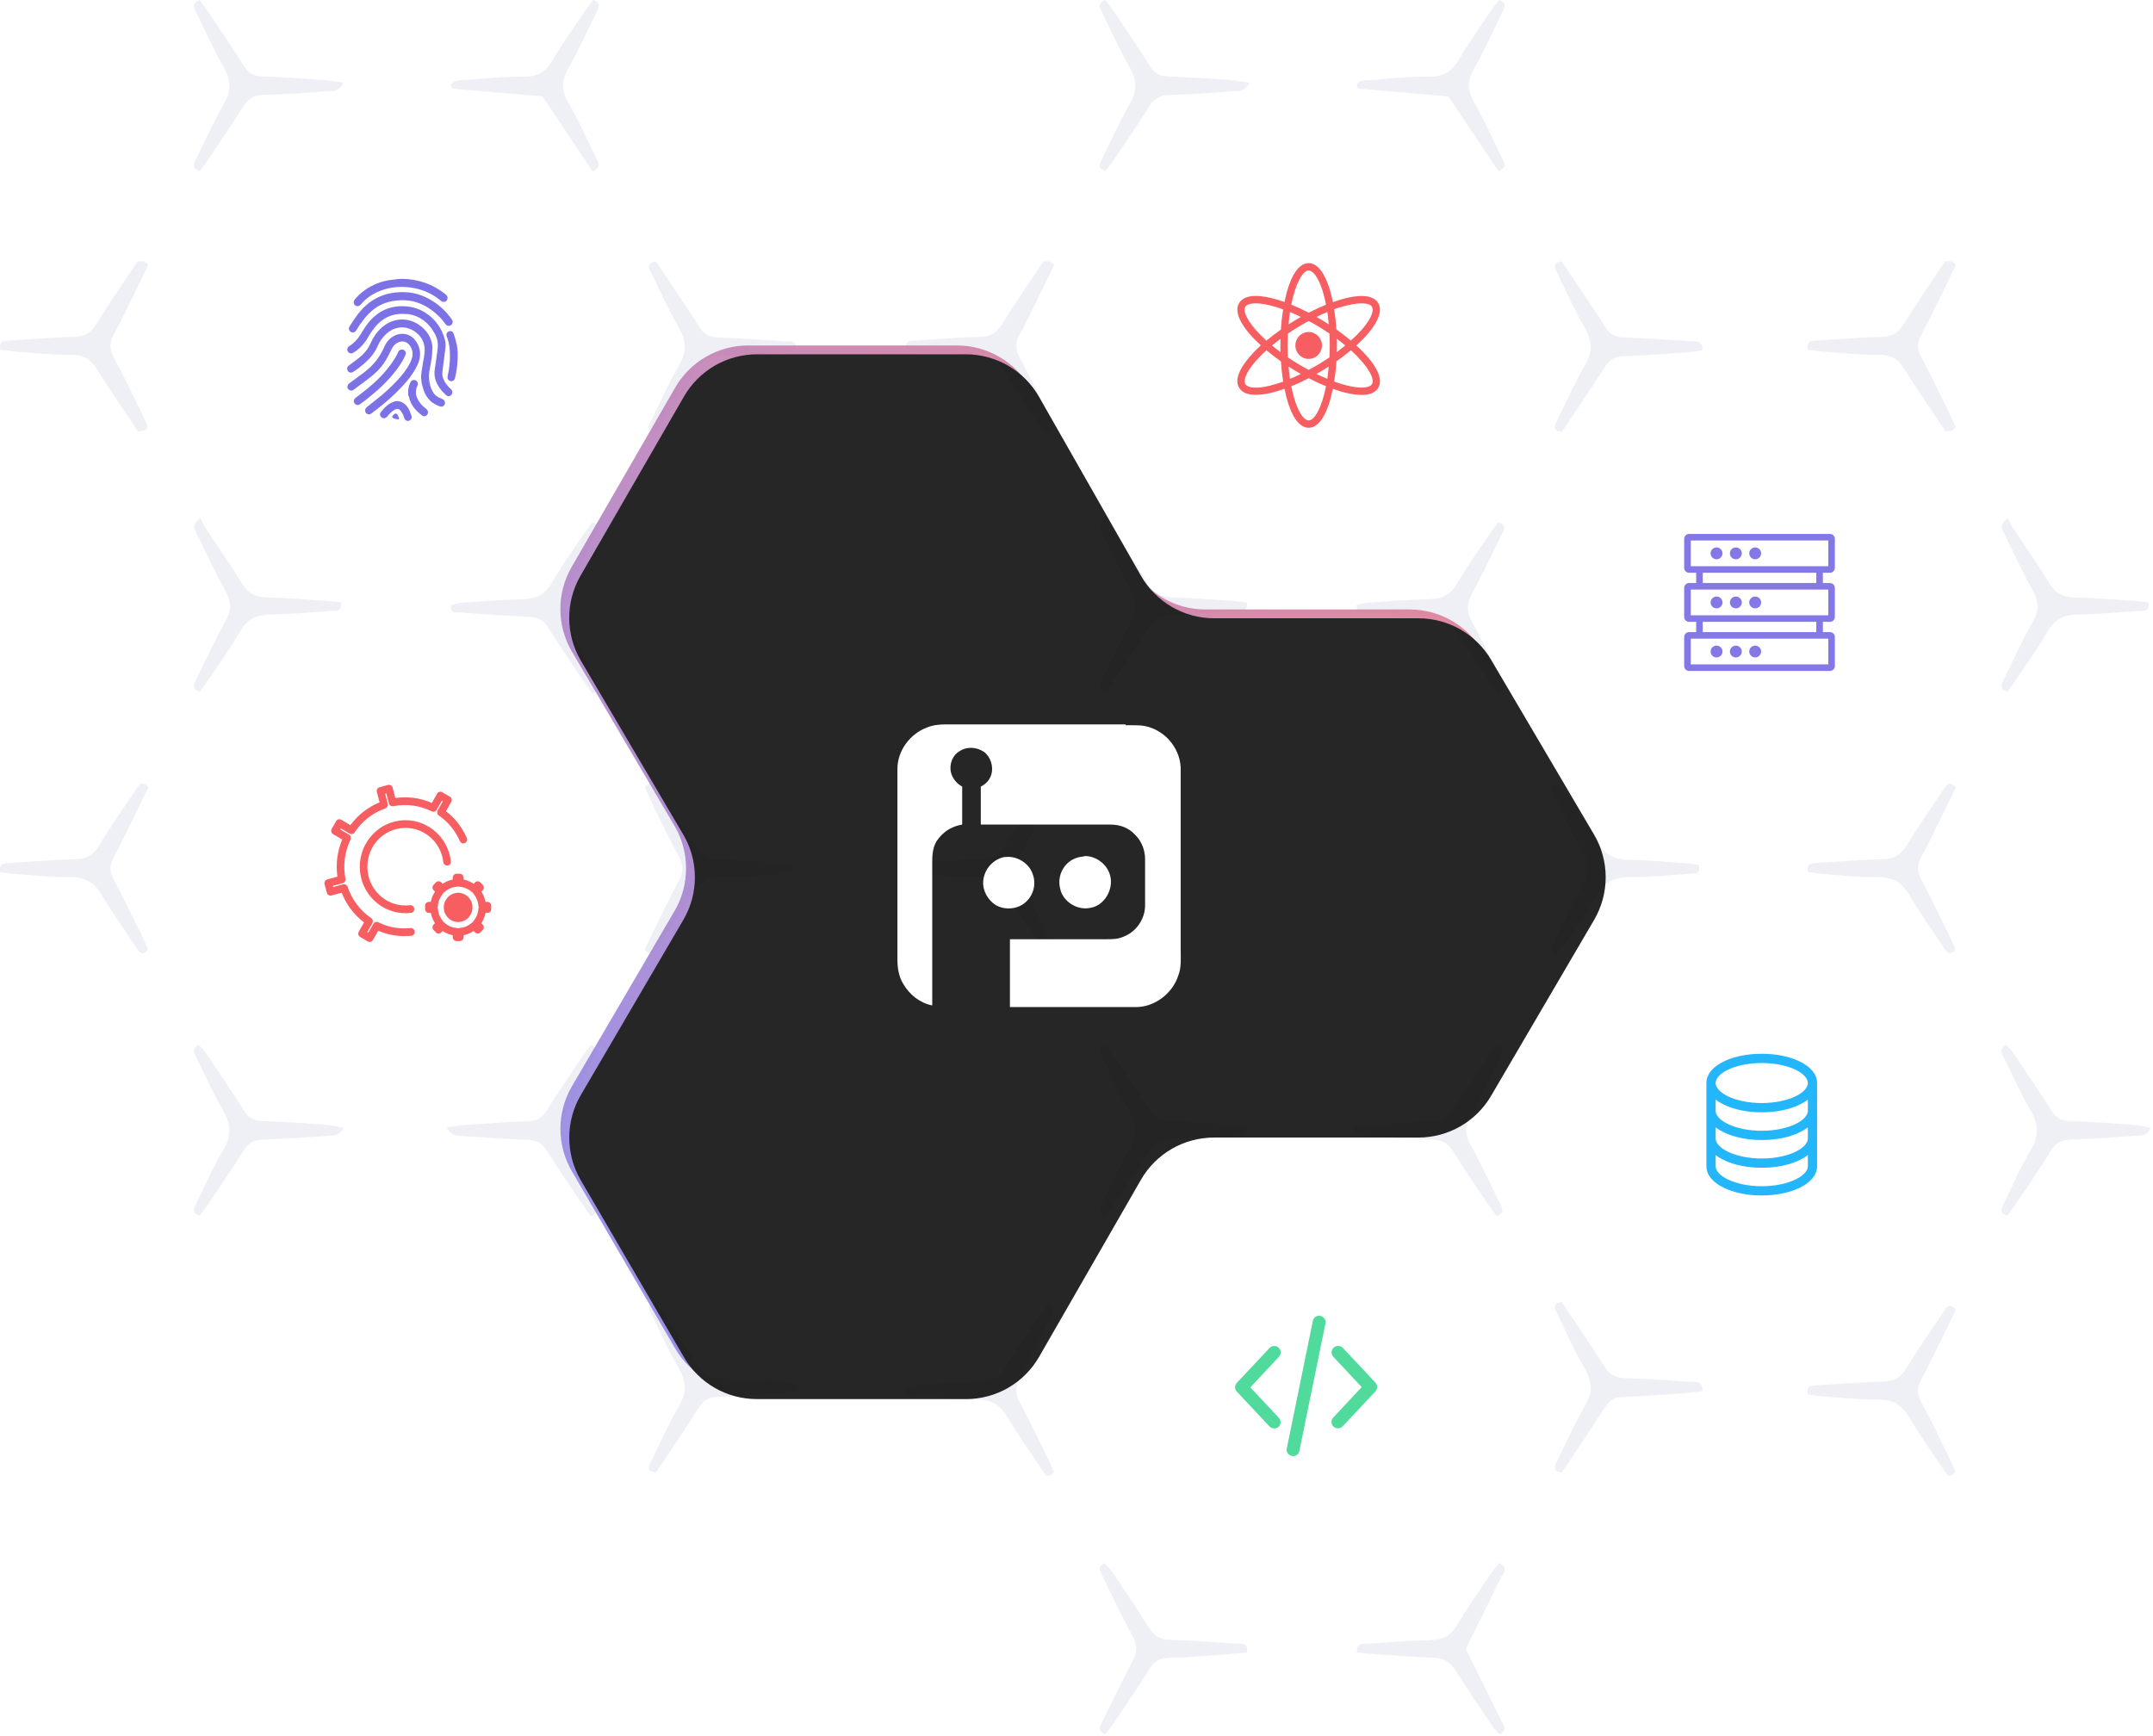<?xml version="1.0" encoding="UTF-8"?>
<svg width="511px" height="412px" viewBox="0 0 511 412" version="1.1" xmlns="http://www.w3.org/2000/svg" xmlns:xlink="http://www.w3.org/1999/xlink">
    <!-- Generator: Sketch 48.1 (47250) - http://www.bohemiancoding.com/sketch -->
    <title>Group 5</title>
    <desc>Created with Sketch.</desc>
    <defs>
        <linearGradient x1="0%" y1="83.048%" x2="100%" y2="-5.802%" id="linearGradient-1">
            <stop stop-color="#8A80E5" offset="0%"></stop>
            <stop stop-color="#F67377" offset="100%"></stop>
        </linearGradient>
        <path d="M177.516,330 L227.187,330 C234.345,330 240.957,326.175 244.525,319.97 L268.689,277.949 C272.257,271.744 278.869,267.919 286.027,267.919 L334.538,267.919 C341.64,267.919 348.21,264.153 351.798,258.024 L376.259,216.245 C379.923,209.987 379.913,202.237 376.233,195.99 L351.806,154.515 C348.211,148.412 341.656,144.665 334.573,144.665 L286.081,144.665 C278.894,144.665 272.26,140.809 268.703,134.565 L244.511,92.1 C240.954,85.856 234.32,82 227.133,82 L177.57,82 C170.424,82 163.821,85.813 160.248,92.002 L135.679,134.568 C132.077,140.808 132.11,148.503 135.765,154.712 L160.066,195.993 C163.743,202.239 163.753,209.985 160.092,216.241 L135.749,257.84 C132.104,264.067 132.097,271.775 135.729,278.01 L160.235,320.069 C163.818,326.218 170.399,330 177.516,330 Z" id="path-2"></path>
        <filter x="-1.6%" y="-1.6%" width="103.3%" height="103.3%" filterUnits="objectBoundingBox" id="filter-3">
            <feGaussianBlur stdDeviation="3" in="SourceAlpha" result="shadowBlurInner1"></feGaussianBlur>
            <feOffset dx="2.1" dy="2.1" in="shadowBlurInner1" result="shadowOffsetInner1"></feOffset>
            <feComposite in="shadowOffsetInner1" in2="SourceAlpha" operator="arithmetic" k2="-1" k3="1" result="shadowInnerInner1"></feComposite>
            <feColorMatrix values="0 0 0 0 0   0 0 0 0 0   0 0 0 0 0  0 0 0 0.2 0" type="matrix" in="shadowInnerInner1"></feColorMatrix>
        </filter>
    </defs>
    <g id="deployment" stroke="none" stroke-width="1" fill="none" fill-rule="evenodd" transform="translate(-918, -681)">
        <g id="Group-5" transform="translate(918, 681)">
            <g id="Group-10" opacity="0.4" fill="#D7DAE8">
                <path d="M153,225.475 C153.73,223.939 154.474,222.301 155.269,220.689 C157.175,216.816 159.012,212.905 161.067,209.112 C162.17,207.084 162.251,205.373 161.12,203.291 C158.806,199.048 156.747,194.659 154.608,190.32 C154.039,189.167 153.554,187.983 153.057,186.883 C154.417,185.244 155.105,186.192 155.815,187.269 C158.55,191.417 161.51,195.438 163.992,199.735 C165.761,202.795 168.018,204.063 171.501,204.093 C176.207,204.143 180.905,204.628 185.599,204.953 C186.485,205.014 187.356,205.189 188.158,205.308 C188.727,207.451 187.356,207.336 186.195,207.409 C181.493,207.699 176.791,208.211 172.086,208.195 C168.316,208.18 165.768,209.288 163.863,212.756 C161.54,216.98 158.595,220.868 155.918,224.905 C155.261,225.883 154.654,227.071 153,225.475" id="Fill-49"></path>
                <path d="M140.607,164.627 C139.934,163.688 139.163,162.68 138.464,161.633 C135.63,157.397 132.765,153.188 130.046,148.884 C129.03,147.28 127.785,146.569 125.925,146.47 C120.322,146.172 114.715,145.79 109.115,145.393 C108.218,145.328 106.843,145.717 107.015,143.613 C107.729,143.445 108.527,143.143 109.348,143.086 C114.295,142.75 119.245,142.337 124.202,142.219 C127.208,142.15 129.274,141.214 130.856,138.487 C133.212,134.427 135.978,130.608 138.59,126.7 C139.224,125.749 139.957,124.863 140.595,124 C142.742,124.577 141.986,125.715 141.474,126.754 C139.163,131.436 136.955,136.18 134.457,140.756 C133.136,143.17 133.006,145.152 134.381,147.627 C136.913,152.188 139.09,156.943 141.405,161.625 C141.909,162.645 142.788,163.764 140.607,164.627" id="Fill-99"></path>
                <path d="M80.954,143.002 C81.179,145.309 79.808,144.939 78.903,145 C73.956,145.348 69.01,145.783 64.049,145.878 C60.722,145.943 58.522,147.108 56.842,150.095 C54.672,153.957 52.018,157.543 49.554,161.236 C48.847,162.283 48.076,163.291 47.4,164.231 C45.25,163.375 46.086,162.26 46.594,161.229 C48.912,156.546 51.093,151.795 53.622,147.238 C54.993,144.763 54.867,142.777 53.538,140.363 C51.097,135.906 48.943,131.288 46.697,126.716 C46.227,125.746 45.234,124.688 47.541,123 C47.95,123.772 48.294,124.581 48.771,125.307 C51.636,129.669 54.664,133.939 57.365,138.396 C58.828,140.81 60.642,141.746 63.384,141.807 C68.212,141.918 73.032,142.338 77.845,142.655 C78.872,142.716 79.888,142.876 80.954,143.002" id="Fill-100"></path>
                <path d="M155.645,309 C159.094,314.187 162.577,319.244 165.835,324.434 C167.031,326.321 168.433,327.047 170.61,327.119 C175.835,327.291 181.048,327.666 186.262,328.025 C187.434,328.105 189.1,327.627 189.061,330.179 C187.732,330.351 186.357,330.591 184.978,330.687 C180.021,331.023 175.067,331.405 170.113,331.588 C168.2,331.665 167.012,332.394 165.992,333.975 C162.608,339.235 159.102,344.414 155.699,349.532 C153.602,349.33 153.816,348.298 154.434,347.061 C156.653,342.623 158.64,338.043 161.145,333.769 C163.024,330.561 162.959,327.933 161.084,324.755 C158.64,320.607 156.688,316.154 154.576,311.815 C154.11,310.852 153.151,309.611 155.645,309" id="Fill-127"></path>
                <path d="M35.138,225.352 C33.813,227.044 33.117,226.096 32.403,225.023 C29.672,220.883 26.747,216.846 24.233,212.572 C22.473,209.566 20.33,208.149 16.759,208.214 C12.596,208.298 8.409,207.79 4.242,207.5 C2.837,207.404 1.435,207.179 0.087,207.022 C-0.349,204.91 0.935,204.91 2.107,204.837 C7.329,204.517 12.542,204.081 17.767,203.955 C20.383,203.905 22.079,203.061 23.473,200.77 C26.262,196.19 29.336,191.798 32.312,187.352 C32.961,186.382 33.564,185.129 35.207,186.867 C34.198,188.948 33.163,191.156 32.075,193.348 C30.394,196.744 28.79,200.181 26.972,203.501 C25.987,205.3 25.948,206.789 26.918,208.611 C29.252,212.996 31.395,217.48 33.587,221.926 C34.156,223.075 34.649,224.263 35.138,225.352" id="Fill-128"></path>
                <path d="M35.138,101.352 C33.813,103.044 33.117,102.096 32.403,101.023 C29.672,96.883 26.747,92.846 24.233,88.572 C22.473,85.566 20.33,84.149 16.759,84.214 C12.596,84.298 8.409,83.79 4.242,83.5 C2.837,83.404 1.435,83.179 0.087,83.022 C-0.349,80.91 0.935,80.91 2.107,80.837 C7.329,80.517 12.542,80.081 17.767,79.955 C20.383,79.905 22.079,79.061 23.473,76.77 C26.262,72.19 29.336,67.798 32.312,63.352 C32.961,62.382 33.564,61.129 35.207,62.867 C34.198,64.948 33.163,67.156 32.075,69.348 C30.394,72.744 28.79,76.181 26.972,79.501 C25.987,81.3 25.948,82.789 26.918,84.611 C29.252,88.996 31.395,93.48 33.587,97.926 C34.156,99.075 34.649,100.263 35.138,101.352" id="Fill-128"></path>
                <path d="M32.803,102.478 C29.4,97.364 25.932,92.307 22.648,87.136 C21.674,85.604 20.6,84.783 19,84.508 L19,79.833 C20.623,79.489 21.784,78.599 22.812,76.953 C25.982,71.854 29.408,66.919 32.674,62 C34.293,62.019 34.824,62.63 34.167,63.971 C32.666,67.015 31.115,70.04 29.652,73.107 C28.205,76.162 25.783,79.237 25.753,82.327 C25.722,85.257 28.205,88.228 29.622,91.165 C31.108,94.217 32.624,97.257 34.152,100.29 C34.675,101.329 34.557,102.032 32.803,102.478" id="Fill-141"></path>
                <path d="M189.068,83.167 C187.731,83.332 186.363,83.576 184.977,83.672 C180.023,84.015 175.066,84.39 170.112,84.581 C168.198,84.649 167.014,85.386 165.998,86.968 C162.606,92.223 159.1,97.406 155.705,102.524 C153.6,102.303 153.829,101.268 154.444,100.034 C156.663,95.592 158.65,91.016 161.155,86.742 C163.038,83.538 162.954,80.91 161.09,77.74 C158.642,73.581 156.69,69.135 154.574,64.784 C154.108,63.822 153.161,62.592 155.621,62 C156.671,63.566 157.821,65.25 158.955,66.95 C161.342,70.54 163.798,74.089 166.082,77.751 C167.098,79.378 168.359,79.997 170.234,80.077 C175.585,80.291 180.936,80.647 186.276,81.009 C187.452,81.086 189.121,80.616 189.068,83.167" id="Fill-143"></path>
                <path d="M81.537,19.609 C80.334,21.931 78.886,21.572 77.687,21.652 C72.726,22 67.768,22.462 62.807,22.493 C60.202,22.508 58.785,23.57 57.501,25.636 C54.95,29.742 52.196,33.726 49.511,37.744 C48.862,38.71 48.148,39.623 47.475,40.551 C45.508,40.116 45.886,39.081 46.463,37.919 C48.686,33.477 50.661,28.898 53.159,24.62 C54.973,21.523 54.832,18.986 53.094,15.954 C50.699,11.772 48.728,7.33 46.582,3.002 C46.051,1.929 45.336,0.833 47.395,0 C48.079,0.963 48.854,1.975 49.565,3.033 C52.399,7.272 55.271,11.481 57.994,15.793 C59.018,17.409 60.232,18.051 62.127,18.123 C67.088,18.31 72.05,18.666 77.003,19.006 C78.375,19.101 79.734,19.365 81.537,19.609" id="Fill-153"></path>
                <path d="M140.688,40.708 C136.62,34.627 132.64,28.673 128.767,22.875 C121.483,22.256 114.467,21.668 107.455,21.041 C107.317,21.034 107.214,20.629 107,20.209 C107.684,18.822 109.124,19.093 110.311,19.006 C115.006,18.658 119.711,18.135 124.401,18.188 C127.732,18.226 129.623,16.901 131.238,14.155 C133.553,10.213 136.234,6.485 138.785,2.685 C139.423,1.734 140.157,0.848 140.787,0 C142.834,0.749 142.097,1.856 141.577,2.914 C139.37,7.368 137.338,11.917 134.89,16.233 C133.308,19.028 133.144,21.316 134.806,24.181 C137.284,28.47 139.305,33.034 141.49,37.499 C141.978,38.485 142.949,39.592 140.688,40.708" id="Fill-154"></path>
                <path d="M47.406,288.585 C45.34,287.848 46.047,286.752 46.578,285.683 C48.667,281.47 50.5,277.097 52.933,273.09 C55.03,269.622 54.812,266.731 52.838,263.362 C50.523,259.424 48.675,255.215 46.658,251.109 C46.173,250.108 45.226,249.008 47.196,248 C47.777,248.695 48.487,249.394 49.03,250.2 C52.024,254.65 55.045,259.076 57.895,263.618 C59.006,265.382 60.312,266.035 62.356,266.097 C67.317,266.257 72.275,266.624 77.229,266.983 C78.55,267.07 79.853,267.407 81.487,267.682 C80.483,269.809 79.043,269.53 77.851,269.607 C72.768,269.954 67.68,270.34 62.585,270.489 C60.408,270.55 58.983,271.241 57.811,273.12 C55.187,277.345 52.364,281.432 49.606,285.564 C48.888,286.622 48.098,287.631 47.406,288.585" id="Fill-179"></path>
                <path d="M106,267.586 C108.051,267.334 109.556,267.078 111.072,266.975 C115.896,266.643 120.724,266.284 125.559,266.123 C127.481,266.058 128.649,265.325 129.661,263.732 C132.392,259.432 135.257,255.211 138.099,250.975 C138.79,249.929 139.577,248.94 140.257,248 C142.353,248.943 141.506,250.051 140.998,251.082 C138.622,255.891 136.326,260.738 133.798,265.459 C132.686,267.536 132.717,269.221 133.821,271.283 C136.345,276.004 138.633,280.855 141.017,285.66 C141.528,286.702 142.331,287.814 140.238,288.696 C139.554,287.741 138.771,286.733 138.072,285.683 C135.307,281.55 132.499,277.444 129.856,273.247 C128.707,271.417 127.374,270.577 125.135,270.523 C120.044,270.409 114.957,270 109.869,269.656 C108.666,269.576 107.237,269.87 106,267.586" id="Fill-180"></path>
                <path d="M368,225.475 C368.73,223.939 369.474,222.301 370.269,220.689 C372.175,216.816 374.012,212.905 376.067,209.112 C377.17,207.084 377.251,205.373 376.12,203.291 C373.806,199.048 371.747,194.659 369.608,190.32 C369.039,189.167 368.554,187.983 368.057,186.883 C369.417,185.244 370.105,186.192 370.815,187.269 C373.55,191.417 376.51,195.438 378.992,199.735 C380.761,202.795 383.018,204.063 386.501,204.093 C391.207,204.143 395.905,204.628 400.599,204.953 C401.485,205.014 402.356,205.189 403.158,205.308 C403.727,207.451 402.356,207.336 401.195,207.409 C396.493,207.699 391.791,208.211 387.086,208.195 C383.316,208.18 380.768,209.288 378.863,212.756 C376.54,216.98 373.595,220.868 370.918,224.905 C370.261,225.883 369.654,227.071 368,225.475" id="Fill-49"></path>
                <path d="M295.943,392.259 C292.566,392.538 289.106,392.855 285.645,393.099 C282.781,393.309 279.909,393.481 277.036,393.565 C275.165,393.623 273.946,394.44 272.934,396.029 C270.054,400.54 267.056,404.97 264.069,409.416 C263.519,410.23 262.832,410.959 262.251,411.662 C260.216,410.749 261.163,409.637 261.648,408.637 C264.012,403.836 266.315,399.004 268.828,394.283 C269.921,392.236 269.986,390.563 268.867,388.482 C266.33,383.772 264.046,378.925 261.675,374.128 C261.19,373.135 260.288,372.062 262.095,371 C262.668,371.615 263.34,372.169 263.802,372.868 C266.861,377.417 269.94,381.958 272.873,386.587 C273.962,388.31 275.276,389.104 277.311,389.192 C282.788,389.433 288.254,389.807 293.731,390.174 C294.793,390.246 296.309,389.902 295.943,392.259" id="Fill-63"></path>
                <path d="M355.607,164.627 C354.934,163.688 354.163,162.68 353.464,161.633 C350.63,157.397 347.765,153.188 345.046,148.884 C344.03,147.28 342.785,146.569 340.925,146.47 C335.322,146.172 329.715,145.79 324.115,145.393 C323.218,145.328 321.843,145.717 322.015,143.613 C322.729,143.445 323.527,143.143 324.348,143.086 C329.295,142.75 334.245,142.337 339.202,142.219 C342.208,142.15 344.274,141.214 345.856,138.487 C348.212,134.427 350.978,130.608 353.59,126.7 C354.224,125.749 354.957,124.863 355.595,124 C357.742,124.577 356.986,125.715 356.474,126.754 C354.163,131.436 351.955,136.18 349.457,140.756 C348.136,143.17 348.006,145.152 349.381,147.627 C351.913,152.188 354.09,156.943 356.405,161.625 C356.909,162.645 357.788,163.764 355.607,164.627" id="Fill-99"></path>
                <path d="M295.954,143.002 C296.179,145.309 294.808,144.939 293.903,145 C288.956,145.348 284.01,145.783 279.049,145.878 C275.722,145.943 273.522,147.108 271.842,150.095 C269.672,153.957 267.018,157.543 264.554,161.236 C263.847,162.283 263.076,163.291 262.4,164.231 C260.25,163.375 261.086,162.26 261.594,161.229 C263.912,156.546 266.093,151.795 268.622,147.238 C269.993,144.763 269.867,142.777 268.538,140.363 C266.097,135.906 263.943,131.288 261.697,126.716 C261.227,125.746 260.234,124.688 262.541,123 C262.95,123.772 263.294,124.581 263.771,125.307 C266.636,129.669 269.664,133.939 272.365,138.396 C273.828,140.81 275.642,141.746 278.384,141.807 C283.212,141.918 288.032,142.338 292.845,142.655 C293.872,142.716 294.888,142.876 295.954,143.002" id="Fill-100"></path>
                <path d="M322,392.202 C322.107,389.731 323.627,390.261 324.635,390.189 C329.582,389.834 334.535,389.44 339.489,389.314 C342.365,389.242 344.313,388.336 345.83,385.735 C348.266,381.568 351.097,377.642 353.785,373.628 C354.412,372.7 355.145,371.848 355.798,371 C358.094,372.153 356.765,373.387 356.268,374.407 C353.885,379.342 351.406,384.234 348.977,389.146 C348.633,389.845 348.343,390.575 347.934,391.491 C350.669,397.003 353.488,402.594 356.215,408.224 C356.703,409.233 358.052,410.417 356.005,411.704 C355.435,411.093 354.752,410.543 354.29,409.859 C351.299,405.417 348.266,401.002 345.44,396.46 C344.202,394.467 342.686,393.603 340.387,393.504 C335.299,393.29 330.219,392.901 325.14,392.557 C324.12,392.496 323.108,392.332 322,392.202" id="Fill-109"></path>
                <path d="M370.645,309 C374.094,314.187 377.577,319.244 380.835,324.434 C382.031,326.321 383.433,327.047 385.61,327.119 C390.835,327.291 396.048,327.666 401.262,328.025 C402.434,328.105 404.1,327.627 404.061,330.179 C402.732,330.351 401.357,330.591 399.978,330.687 C395.021,331.023 390.067,331.405 385.113,331.588 C383.2,331.665 382.012,332.394 380.992,333.975 C377.608,339.235 374.102,344.414 370.699,349.532 C368.602,349.33 368.816,348.298 369.434,347.061 C371.653,342.623 373.64,338.043 376.145,333.769 C378.024,330.561 377.959,327.933 376.084,324.755 C373.64,320.607 371.688,316.154 369.576,311.815 C369.11,310.852 368.151,309.611 370.645,309" id="Fill-127"></path>
                <path d="M250.138,349.352 C248.813,351.044 248.117,350.096 247.403,349.023 C244.672,344.883 241.747,340.846 239.233,336.572 C237.473,333.566 235.33,332.149 231.759,332.214 C227.596,332.298 223.409,331.79 219.242,331.5 C217.837,331.404 216.435,331.179 215.087,331.022 C214.651,328.91 215.935,328.91 217.107,328.837 C222.329,328.517 227.542,328.081 232.767,327.955 C235.383,327.905 237.079,327.061 238.473,324.77 C241.262,320.19 244.336,315.798 247.312,311.352 C247.961,310.382 248.564,309.129 250.207,310.867 C249.198,312.948 248.163,315.156 247.075,317.348 C245.394,320.744 243.79,324.181 241.972,327.501 C240.987,329.3 240.948,330.789 241.918,332.611 C244.252,336.996 246.395,341.48 248.587,345.926 C249.156,347.075 249.649,348.263 250.138,349.352" id="Fill-128"></path>
                <path d="M250.138,225.352 C248.813,227.044 248.117,226.096 247.403,225.023 C244.672,220.883 241.747,216.846 239.233,212.572 C237.473,209.566 235.33,208.149 231.759,208.214 C227.596,208.298 223.409,207.79 219.242,207.5 C217.837,207.404 216.435,207.179 215.087,207.022 C214.651,204.91 215.935,204.91 217.107,204.837 C222.329,204.517 227.542,204.081 232.767,203.955 C235.383,203.905 237.079,203.061 238.473,200.77 C241.262,196.19 244.336,191.798 247.312,187.352 C247.961,186.382 248.564,185.129 250.207,186.867 C249.198,188.948 248.163,191.156 247.075,193.348 C245.394,196.744 243.79,200.181 241.972,203.501 C240.987,205.3 240.948,206.789 241.918,208.611 C244.252,212.996 246.395,217.48 248.587,221.926 C249.156,223.075 249.649,224.263 250.138,225.352" id="Fill-128"></path>
                <path d="M250.138,101.352 C248.813,103.044 248.117,102.096 247.403,101.023 C244.672,96.883 241.747,92.846 239.233,88.572 C237.473,85.566 235.33,84.149 231.759,84.214 C227.596,84.298 223.409,83.79 219.242,83.5 C217.837,83.404 216.435,83.179 215.087,83.022 C214.651,80.91 215.935,80.91 217.107,80.837 C222.329,80.517 227.542,80.081 232.767,79.955 C235.383,79.905 237.079,79.061 238.473,76.77 C241.262,72.19 244.336,67.798 247.312,63.352 C247.961,62.382 248.564,61.129 250.207,62.867 C249.198,64.948 248.163,67.156 247.075,69.348 C245.394,72.744 243.79,76.181 241.972,79.501 C240.987,81.3 240.948,82.789 241.918,84.611 C244.252,88.996 246.395,93.48 248.587,97.926 C249.156,99.075 249.649,100.263 250.138,101.352" id="Fill-128"></path>
                <path d="M247.803,102.478 C244.4,97.364 240.932,92.307 237.648,87.136 C236.674,85.604 235.6,84.783 234,84.508 L234,79.833 C235.623,79.489 236.784,78.599 237.812,76.953 C240.982,71.854 244.408,66.919 247.674,62 C249.293,62.019 249.824,62.63 249.167,63.971 C247.666,67.015 246.115,70.04 244.652,73.107 C243.205,76.162 240.783,79.237 240.753,82.327 C240.722,85.257 243.205,88.228 244.622,91.165 C246.108,94.217 247.624,97.257 249.152,100.29 C249.675,101.329 249.557,102.032 247.803,102.478" id="Fill-141"></path>
                <path d="M404.068,83.167 C402.731,83.332 401.363,83.576 399.977,83.672 C395.023,84.015 390.066,84.39 385.112,84.581 C383.198,84.649 382.014,85.386 380.998,86.968 C377.606,92.223 374.1,97.406 370.705,102.524 C368.6,102.303 368.829,101.268 369.444,100.034 C371.663,95.592 373.65,91.016 376.155,86.742 C378.038,83.538 377.954,80.91 376.09,77.74 C373.642,73.581 371.69,69.135 369.574,64.784 C369.108,63.822 368.161,62.592 370.621,62 C371.671,63.566 372.821,65.25 373.955,66.95 C376.342,70.54 378.798,74.089 381.082,77.751 C382.098,79.378 383.359,79.997 385.234,80.077 C390.585,80.291 395.936,80.647 401.276,81.009 C402.452,81.086 404.121,80.616 404.068,83.167" id="Fill-143"></path>
                <path d="M296.537,19.609 C295.334,21.931 293.886,21.572 292.687,21.652 C287.726,22 282.768,22.462 277.807,22.493 C275.202,22.508 273.785,23.57 272.501,25.636 C269.95,29.742 267.196,33.726 264.511,37.744 C263.862,38.71 263.148,39.623 262.475,40.551 C260.508,40.116 260.886,39.081 261.463,37.919 C263.686,33.477 265.661,28.898 268.159,24.62 C269.973,21.523 269.832,18.986 268.094,15.954 C265.699,11.772 263.728,7.33 261.582,3.002 C261.051,1.929 260.336,0.833 262.395,0 C263.079,0.963 263.854,1.975 264.565,3.033 C267.399,7.272 270.271,11.481 272.994,15.793 C274.018,17.409 275.232,18.051 277.127,18.123 C282.088,18.31 287.05,18.666 292.003,19.006 C293.375,19.101 294.734,19.365 296.537,19.609" id="Fill-153"></path>
                <path d="M355.688,40.708 C351.62,34.627 347.64,28.673 343.767,22.875 C336.483,22.256 329.467,21.668 322.455,21.041 C322.317,21.034 322.214,20.629 322,20.209 C322.684,18.822 324.124,19.093 325.311,19.006 C330.006,18.658 334.711,18.135 339.401,18.188 C342.732,18.226 344.623,16.901 346.238,14.155 C348.553,10.213 351.234,6.485 353.785,2.685 C354.423,1.734 355.157,0.848 355.787,0 C357.834,0.749 357.097,1.856 356.577,2.914 C354.37,7.368 352.338,11.917 349.89,16.233 C348.308,19.028 348.144,21.316 349.806,24.181 C352.284,28.47 354.305,33.034 356.49,37.499 C356.978,38.485 357.949,39.592 355.688,40.708" id="Fill-154"></path>
                <path d="M262.406,288.585 C260.34,287.848 261.047,286.752 261.578,285.683 C263.667,281.47 265.5,277.097 267.933,273.09 C270.03,269.622 269.812,266.731 267.838,263.362 C265.523,259.424 263.675,255.215 261.658,251.109 C261.173,250.108 260.226,249.008 262.196,248 C262.777,248.695 263.487,249.394 264.03,250.2 C267.024,254.65 270.045,259.076 272.895,263.618 C274.006,265.382 275.312,266.035 277.356,266.097 C282.317,266.257 287.275,266.624 292.229,266.983 C293.55,267.07 294.853,267.407 296.487,267.682 C295.483,269.809 294.043,269.53 292.851,269.607 C287.768,269.954 282.68,270.34 277.585,270.489 C275.408,270.55 273.983,271.241 272.811,273.12 C270.187,277.345 267.364,281.432 264.606,285.564 C263.888,286.622 263.098,287.631 262.406,288.585" id="Fill-179"></path>
                <path d="M321,267.586 C323.051,267.334 324.556,267.078 326.072,266.975 C330.896,266.643 335.724,266.284 340.559,266.123 C342.481,266.058 343.649,265.325 344.661,263.732 C347.392,259.432 350.257,255.211 353.099,250.975 C353.79,249.929 354.577,248.94 355.257,248 C357.353,248.943 356.506,250.051 355.998,251.082 C353.622,255.891 351.326,260.738 348.798,265.459 C347.686,267.536 347.717,269.221 348.821,271.283 C351.345,276.004 353.633,280.855 356.017,285.66 C356.528,286.702 357.331,287.814 355.238,288.696 C354.554,287.741 353.771,286.733 353.072,285.683 C350.307,281.55 347.499,277.444 344.856,273.247 C343.707,271.417 342.374,270.577 340.135,270.523 C335.044,270.409 329.957,270 324.869,269.656 C323.666,269.576 322.238,269.87 321,267.586" id="Fill-180"></path>
                <path d="M509.954,143.002 C510.179,145.309 508.808,144.939 507.903,145 C502.956,145.348 498.01,145.783 493.049,145.878 C489.722,145.943 487.522,147.108 485.842,150.095 C483.672,153.957 481.018,157.543 478.554,161.236 C477.847,162.283 477.076,163.291 476.4,164.231 C474.25,163.375 475.086,162.26 475.594,161.229 C477.912,156.546 480.093,151.795 482.622,147.238 C483.993,144.763 483.867,142.777 482.538,140.363 C480.097,135.906 477.943,131.288 475.697,126.716 C475.227,125.746 474.234,124.688 476.541,123 C476.95,123.772 477.294,124.581 477.771,125.307 C480.636,129.669 483.664,133.939 486.365,138.396 C487.828,140.81 489.642,141.746 492.384,141.807 C497.212,141.918 502.032,142.338 506.845,142.655 C507.872,142.716 508.888,142.876 509.954,143.002" id="Fill-100"></path>
                <path d="M464.138,349.352 C462.813,351.044 462.117,350.096 461.403,349.023 C458.672,344.883 455.747,340.846 453.233,336.572 C451.473,333.566 449.33,332.149 445.759,332.214 C441.596,332.298 437.409,331.79 433.242,331.5 C431.837,331.404 430.435,331.179 429.087,331.022 C428.651,328.91 429.935,328.91 431.107,328.837 C436.329,328.517 441.542,328.081 446.767,327.955 C449.383,327.905 451.079,327.061 452.473,324.77 C455.262,320.19 458.336,315.798 461.312,311.352 C461.961,310.382 462.564,309.129 464.207,310.867 C463.198,312.948 462.163,315.156 461.075,317.348 C459.394,320.744 457.79,324.181 455.972,327.501 C454.987,329.3 454.948,330.789 455.918,332.611 C458.252,336.996 460.395,341.48 462.587,345.926 C463.156,347.075 463.649,348.263 464.138,349.352" id="Fill-128"></path>
                <path d="M464.138,225.352 C462.813,227.044 462.117,226.096 461.403,225.023 C458.672,220.883 455.747,216.846 453.233,212.572 C451.473,209.566 449.33,208.149 445.759,208.214 C441.596,208.298 437.409,207.79 433.242,207.5 C431.837,207.404 430.435,207.179 429.087,207.022 C428.651,204.91 429.935,204.91 431.107,204.837 C436.329,204.517 441.542,204.081 446.767,203.955 C449.383,203.905 451.079,203.061 452.473,200.77 C455.262,196.19 458.336,191.798 461.312,187.352 C461.961,186.382 462.564,185.129 464.207,186.867 C463.198,188.948 462.163,191.156 461.075,193.348 C459.394,196.744 457.79,200.181 455.972,203.501 C454.987,205.3 454.948,206.789 455.918,208.611 C458.252,212.996 460.395,217.48 462.587,221.926 C463.156,223.075 463.649,224.263 464.138,225.352" id="Fill-128"></path>
                <path d="M464.138,101.352 C462.813,103.044 462.117,102.096 461.403,101.023 C458.672,96.883 455.747,92.846 453.233,88.572 C451.473,85.566 449.33,84.149 445.759,84.214 C441.596,84.298 437.409,83.79 433.242,83.5 C431.837,83.404 430.435,83.179 429.087,83.022 C428.651,80.91 429.935,80.91 431.107,80.837 C436.329,80.517 441.542,80.081 446.767,79.955 C449.383,79.905 451.079,79.061 452.473,76.77 C455.262,72.19 458.336,67.798 461.312,63.352 C461.961,62.382 462.564,61.129 464.207,62.867 C463.198,64.948 462.163,67.156 461.075,69.348 C459.394,72.744 457.79,76.181 455.972,79.501 C454.987,81.3 454.948,82.789 455.918,84.611 C458.252,88.996 460.395,93.48 462.587,97.926 C463.156,99.075 463.649,100.263 464.138,101.352" id="Fill-128"></path>
                <path d="M461.803,102.478 C458.4,97.364 454.932,92.307 451.648,87.136 C450.674,85.604 449.6,84.783 448,84.508 L448,79.833 C449.623,79.489 450.784,78.599 451.812,76.953 C454.982,71.854 458.408,66.919 461.674,62 C463.293,62.019 463.824,62.63 463.167,63.971 C461.666,67.015 460.115,70.04 458.652,73.107 C457.205,76.162 454.783,79.237 454.753,82.327 C454.722,85.257 457.205,88.228 458.622,91.165 C460.108,94.217 461.624,97.257 463.152,100.29 C463.675,101.329 463.557,102.032 461.803,102.478" id="Fill-141"></path>
                <path d="M476.406,288.585 C474.34,287.848 475.047,286.752 475.578,285.683 C477.667,281.47 479.5,277.097 481.933,273.09 C484.03,269.622 483.812,266.731 481.838,263.362 C479.523,259.424 477.675,255.215 475.658,251.109 C475.173,250.108 474.226,249.008 476.196,248 C476.777,248.695 477.487,249.394 478.03,250.2 C481.024,254.65 484.045,259.076 486.895,263.618 C488.006,265.382 489.312,266.035 491.356,266.097 C496.317,266.257 501.275,266.624 506.229,266.983 C507.55,267.07 508.853,267.407 510.487,267.682 C509.483,269.809 508.043,269.53 506.851,269.607 C501.768,269.954 496.68,270.34 491.585,270.489 C489.408,270.55 487.983,271.241 486.811,273.12 C484.187,277.345 481.364,281.432 478.606,285.564 C477.888,286.622 477.098,287.631 476.406,288.585" id="Fill-179"></path>
            </g>
            <g id="Path-4" opacity="0.85">
                <use fill="url(#linearGradient-1)" fill-rule="evenodd" xlink:href="#path-2"></use>
                <use fill="black" fill-opacity="1" filter="url(#filter-3)" xlink:href="#path-2"></use>
            </g>
            <g id="Group-6" transform="translate(213, 171)" fill="#FFFFFF" fill-rule="nonzero">
                <path d="M54.169,0.958 C53.593,0.958 53.017,0.958 52.633,0.958 L11.141,0.958 C9.797,0.958 8.26,1.15 6.915,1.725 C2.881,3.258 0,7.283 0,11.5 C0,26.642 0,41.783 0,56.925 C0,58.842 0.384,60.95 1.345,62.483 C2.881,65.167 5.379,67.083 8.26,67.658 L8.26,33.542 C8.26,31.625 8.452,29.517 9.797,27.983 C11.141,26.258 13.062,25.108 15.367,24.725 L15.367,15.717 C14.023,14.95 13.062,13.8 12.678,12.267 C12.294,10.35 13.062,8.242 14.791,7.283 C16.52,6.133 18.825,6.325 20.554,7.475 C22.09,8.625 22.859,10.925 22.282,12.842 C21.898,14.183 20.938,15.142 19.785,15.717 L19.785,24.725 L50.52,24.725 C52.825,24.725 54.938,25.492 56.475,27.217 C58.011,28.75 58.78,30.858 58.78,32.967 L58.78,43.892 C58.78,47.15 56.667,50.217 53.593,51.367 C52.249,51.942 50.904,51.942 49.559,51.942 L26.701,51.942 L26.701,68.042 L56.667,68.042 C61.085,68.042 65.311,64.783 66.655,60.567 C67.424,58.65 67.232,56.542 67.232,54.433 L67.232,12.075 C67.424,7.283 64.158,2.875 59.548,1.533 C58.203,1.15 57.051,1.15 55.706,1.15 L54.169,1.15 L54.169,0.958 Z" id="Shape"></path>
                <path d="M24.78,32.583 C22.282,33.35 20.554,35.65 20.362,38.142 C20.169,40.442 21.514,42.742 23.435,43.892 C25.164,44.85 27.277,44.85 29.006,44.083 C31.887,42.742 33.232,39.292 32.079,36.417 C31.311,34.117 28.814,32.392 26.316,32.392 C25.74,32.392 25.356,32.392 24.78,32.583 Z" id="Shape"></path>
                <path d="M42.644,32.583 C39.571,33.542 37.842,36.8 38.61,39.867 C39.186,42.933 42.644,45.233 45.91,44.467 C49.175,43.892 51.288,40.058 50.52,36.992 C49.944,34.308 47.254,32.2 44.565,32.2 C43.797,32.392 43.22,32.392 42.644,32.583 Z" id="Shape"></path>
            </g>
            <g id="Group" transform="translate(399, 126)" fill="#8378E6">
                <path d="M35.322,9.959 L33.647,9.959 L33.647,12.39 L35.322,12.39 C35.969,12.39 36.494,12.912 36.494,13.555 L36.494,20.445 C36.494,21.088 35.969,21.61 35.322,21.61 L33.647,21.61 L33.647,24.041 L35.322,24.041 C35.969,24.041 36.494,24.563 36.494,25.206 L36.494,32.096 C36.494,32.739 35.969,33.261 35.322,33.261 L1.901,33.261 C1.254,33.261 0.73,32.739 0.73,32.096 L0.73,25.206 C0.73,24.563 1.254,24.041 1.901,24.041 L3.577,24.041 L3.577,21.61 L1.901,21.61 C1.254,21.61 0.73,21.088 0.73,20.445 L0.73,13.555 C0.73,12.912 1.254,12.39 1.901,12.39 L3.577,12.39 L3.577,9.959 L1.901,9.959 C1.254,9.959 0.73,9.437 0.73,8.794 L0.73,1.904 C0.73,1.261 1.254,0.739 1.901,0.739 L35.322,0.739 C35.969,0.739 36.494,1.261 36.494,1.904 L36.494,8.794 C36.494,9.437 35.969,9.959 35.322,9.959 Z M34.932,25.595 L2.292,25.595 L2.292,31.708 L34.932,31.708 L34.932,25.595 Z M5.139,24.041 L32.085,24.041 L32.085,21.61 L5.139,21.61 L5.139,24.041 Z M34.932,13.943 L2.292,13.943 L2.292,20.057 L34.932,20.057 L34.932,13.943 Z M5.139,12.39 L32.085,12.39 L32.085,9.959 L5.139,9.959 L5.139,12.39 Z M2.292,8.405 L34.932,8.405 L34.932,2.293 L2.292,2.293 L2.292,8.405 Z" id="Combined-shape-1787"></path>
                <path d="M8.411,3.943 C9.192,3.943 9.825,4.572 9.825,5.349 C9.825,6.126 9.192,6.755 8.411,6.755 C7.631,6.755 6.998,6.126 6.998,5.349 C6.998,4.572 7.631,3.943 8.411,3.943 Z" id="Path"></path>
                <path d="M12.996,3.943 C13.777,3.943 14.41,4.572 14.41,5.349 C14.41,6.126 13.777,6.755 12.996,6.755 C12.215,6.755 11.582,6.126 11.582,5.349 C11.582,4.572 12.215,3.943 12.996,3.943 Z" id="Path"></path>
                <path d="M17.581,3.943 C18.362,3.943 18.995,4.572 18.995,5.349 C18.995,6.126 18.362,6.755 17.581,6.755 C16.8,6.755 16.167,6.126 16.167,5.349 C16.167,4.572 16.8,3.943 17.581,3.943 Z" id="Path"></path>
                <path d="M8.411,15.594 C9.192,15.594 9.825,16.224 9.825,17 C9.825,17.776 9.192,18.406 8.411,18.406 C7.631,18.406 6.998,17.776 6.998,17 C6.998,16.224 7.631,15.594 8.411,15.594 Z" id="Path"></path>
                <path d="M12.996,15.594 C13.777,15.594 14.41,16.224 14.41,17 C14.41,17.776 13.777,18.406 12.996,18.406 C12.215,18.406 11.582,17.776 11.582,17 C11.582,16.224 12.215,15.594 12.996,15.594 Z" id="Path"></path>
                <path d="M17.581,15.594 C18.362,15.594 18.995,16.224 18.995,17 C18.995,17.776 18.362,18.406 17.581,18.406 C16.8,18.406 16.167,17.776 16.167,17 C16.167,16.224 16.8,15.594 17.581,15.594 Z" id="Path"></path>
                <path d="M8.411,27.245 C9.192,27.245 9.825,27.874 9.825,28.651 C9.825,29.427 9.192,30.057 8.411,30.057 C7.631,30.057 6.998,29.427 6.998,28.651 C6.998,27.874 7.631,27.245 8.411,27.245 Z" id="Path"></path>
                <path d="M12.996,27.245 C13.777,27.245 14.41,27.874 14.41,28.651 C14.41,29.427 13.777,30.057 12.996,30.057 C12.215,30.057 11.582,29.427 11.582,28.651 C11.582,27.874 12.215,27.245 12.996,27.245 Z" id="Path"></path>
                <path d="M17.581,27.245 C18.362,27.245 18.995,27.874 18.995,28.651 C18.995,29.427 18.362,30.057 17.581,30.057 C16.8,30.057 16.167,29.427 16.167,28.651 C16.167,27.874 16.8,27.245 17.581,27.245 Z" id="Path"></path>
            </g>
            <g id="Group" transform="translate(405, 250)" fill="#23B6FB" fill-rule="nonzero">
                <path d="M26.273,7.079 C26.273,4.852 24.509,3.103 22.133,1.949 C19.758,0.795 16.605,0.132 13.136,0.132 C9.668,0.132 6.515,0.795 4.139,1.949 C1.763,3.103 0,4.852 0,7.079 C0.005,12.111 0,21.724 0,26.821 C0,29.047 1.763,30.785 4.139,31.939 C6.515,33.093 9.668,33.767 13.136,33.767 C16.605,33.767 19.758,33.093 22.133,31.939 C24.509,30.785 26.273,29.047 26.273,26.821 L26.273,7.079 Z M13.136,2.326 C16.318,2.326 19.193,2.962 21.176,3.925 C23.158,4.888 24.083,6.075 24.083,7.079 C24.083,8.083 23.158,9.257 21.176,10.22 C19.193,11.183 16.318,11.831 13.136,11.831 C9.955,11.831 7.08,11.183 5.097,10.22 C3.115,9.257 2.189,8.083 2.189,7.079 C2.189,6.075 3.115,4.888 5.097,3.925 C7.08,2.962 9.955,2.326 13.136,2.326 Z M2.189,11.009 C2.761,11.458 3.426,11.85 4.139,12.197 C6.515,13.351 9.668,14.025 13.136,14.025 C16.605,14.025 19.758,13.351 22.133,12.197 C22.847,11.85 23.511,11.458 24.083,11.009 L24.083,13.659 C24.083,14.663 23.158,15.838 21.176,16.801 C19.193,17.764 16.318,18.412 13.136,18.412 C9.955,18.412 7.08,17.764 5.097,16.801 C3.115,15.838 2.189,14.663 2.189,13.659 L2.189,11.009 Z M2.189,17.589 C2.761,18.039 3.426,18.431 4.139,18.778 C6.515,19.932 9.668,20.606 13.136,20.606 C16.605,20.606 19.758,19.932 22.133,18.778 C22.847,18.431 23.511,18.039 24.083,17.589 L24.083,20.24 C24.083,21.244 23.158,22.419 21.176,23.382 C19.193,24.345 16.318,24.993 13.136,24.993 C9.955,24.993 7.08,24.345 5.097,23.382 C3.115,22.419 2.189,21.244 2.189,20.24 L2.189,17.589 Z M2.189,24.17 C2.761,24.619 3.426,25.012 4.139,25.358 C6.515,26.512 9.668,27.186 13.136,27.186 C16.605,27.186 19.758,26.512 22.133,25.358 C22.847,25.012 23.511,24.619 24.083,24.17 L24.083,26.821 C24.083,27.825 23.158,28.999 21.176,29.962 C19.193,30.925 16.318,31.573 13.136,31.573 C9.955,31.573 7.08,30.925 5.097,29.962 C3.115,28.999 2.189,27.825 2.189,26.821 L2.189,24.17 Z" id="Shape"></path>
            </g>
            <g id="noun_774592_cc-(1)" transform="translate(82, 66)" fill="#7D72E5" fill-rule="nonzero">
                <path d="M13.431,8.5 C10.862,8.5 8.789,9.557 7.121,11.486 C6.49,12.268 5.904,13.095 5.409,13.968 C4.642,15.346 3.651,16.495 2.344,17.414 C2.163,17.551 1.938,17.689 1.758,17.781 C1.307,18.011 0.766,17.827 0.541,17.414 C0.316,16.954 0.451,16.449 0.856,16.173 C1.938,15.53 2.794,14.611 3.471,13.554 C3.741,13.141 3.966,12.727 4.237,12.314 C5.048,10.981 5.995,9.786 7.211,8.822 C8.789,7.535 10.637,6.846 12.665,6.708 C15.009,6.57 17.217,7.03 19.155,8.362 C21.364,9.832 22.851,11.946 23.572,14.519 C23.753,15.208 23.798,15.943 23.708,16.678 C23.527,18.103 23.347,19.527 23.167,20.951 C23.077,21.503 23.032,22.1 22.986,22.651 C22.941,23.432 23.257,24.076 23.617,24.719 C24.023,25.362 24.519,25.914 25.06,26.419 C25.42,26.786 25.465,27.338 25.15,27.705 C24.834,28.073 24.294,28.165 23.933,27.843 C22.671,26.695 21.589,25.362 21.229,23.616 C21.093,22.973 21.093,22.33 21.184,21.686 C21.364,20.354 21.589,19.022 21.77,17.643 C21.86,16.816 21.995,15.943 21.86,15.116 C21.724,14.197 21.319,13.37 20.823,12.589 C19.471,10.384 17.533,9.005 14.964,8.546 C14.468,8.546 13.972,8.546 13.431,8.5 Z" id="Shape"></path>
                <path d="M13.657,13.232 C15.279,13.324 16.496,14.289 17.262,15.943 C17.938,17.505 17.803,19.022 17.127,20.538 C16.496,21.962 15.595,23.203 14.648,24.397 C12.89,26.465 10.952,28.303 8.879,30.003 C7.978,30.738 7.031,31.473 6.13,32.162 C5.589,32.576 4.823,32.3 4.687,31.657 C4.597,31.289 4.733,30.922 5.048,30.646 C6.22,29.681 7.437,28.762 8.609,27.797 C10.547,26.143 12.35,24.397 13.882,22.422 C14.603,21.457 15.279,20.446 15.685,19.297 C16.091,18.195 16,17.184 15.369,16.173 C14.693,15.07 13.476,14.749 12.35,15.346 C11.674,15.714 11.223,16.265 10.907,16.954 C10.457,17.873 10.006,18.792 9.465,19.665 C8.473,21.319 7.121,22.605 5.634,23.754 C4.417,24.673 3.2,25.592 1.938,26.511 C1.487,26.832 0.947,26.741 0.631,26.327 C0.316,25.914 0.451,25.362 0.901,24.995 C2.073,24.122 3.2,23.295 4.372,22.422 C6.535,20.814 8.158,18.792 9.24,16.265 C9.781,15.07 10.592,14.151 11.809,13.6 C12.259,13.37 12.89,13.232 13.657,13.232 Z" id="Shape"></path>
                <path d="M20.598,17.184 C20.598,18.332 20.372,19.481 20.192,20.63 C19.967,21.732 19.741,22.789 19.831,23.892 C19.922,24.949 20.147,26.005 20.688,26.924 C21.093,27.705 21.724,28.211 22.536,28.532 C22.671,28.578 22.851,28.67 22.986,28.716 C23.482,28.9 23.708,29.405 23.572,29.911 C23.392,30.416 22.896,30.646 22.401,30.462 C20.462,29.819 19.2,28.532 18.524,26.557 C18.119,25.316 17.848,24.076 17.984,22.789 C18.074,21.87 18.254,20.997 18.389,20.124 C18.569,19.159 18.75,18.241 18.795,17.276 C18.84,15.3 18.029,13.83 16.496,12.727 C14.288,11.165 11.583,11.441 9.6,13.324 C8.789,14.105 8.113,15.024 7.662,16.081 C7.031,17.597 6.04,18.838 4.823,19.941 C3.876,20.814 2.885,21.595 1.803,22.284 C1.217,22.651 0.541,22.376 0.406,21.686 C0.316,21.319 0.496,20.951 0.856,20.722 C1.668,20.124 2.524,19.481 3.335,18.838 C4.237,18.103 5.003,17.276 5.589,16.219 C5.904,15.668 6.13,15.024 6.445,14.473 C7.257,13.049 8.293,11.808 9.69,10.935 C12.485,9.189 15.91,9.557 18.389,11.854 C19.696,13.049 20.462,14.519 20.643,16.311 C20.643,16.357 20.643,16.403 20.643,16.449 C20.598,16.724 20.598,16.954 20.598,17.184 Z" id="Shape"></path>
                <path d="M25.42,10.43 C25.42,10.843 25.195,11.165 24.789,11.303 C24.384,11.441 23.978,11.303 23.753,10.935 C23.212,10.2 22.626,9.511 21.95,8.868 C20.237,7.259 18.299,6.065 16,5.514 C14.693,5.238 13.431,5.192 12.124,5.33 C10.817,5.468 9.51,5.789 8.338,6.386 C6.896,7.122 5.679,8.178 4.642,9.419 C3.876,10.384 3.155,11.395 2.524,12.451 C2.299,12.865 1.848,13.003 1.442,12.865 C1.037,12.727 0.766,12.359 0.811,11.9 C0.811,11.762 0.856,11.624 0.947,11.532 C2.118,9.603 3.38,7.765 5.093,6.295 C6.761,4.87 8.654,3.997 10.772,3.584 C12.259,3.308 13.747,3.262 15.234,3.446 C17.217,3.676 19.02,4.411 20.688,5.468 C22.446,6.57 23.933,7.995 25.15,9.695 C25.285,9.878 25.33,10.108 25.465,10.292 C25.465,10.384 25.42,10.384 25.42,10.43 Z" id="Shape"></path>
                <path d="M13.341,0.184 C17.262,0.23 20.733,1.424 23.798,3.905 C24.113,4.181 24.294,4.457 24.203,4.916 C24.068,5.605 23.302,5.881 22.761,5.468 C22.355,5.192 21.995,4.87 21.589,4.595 C19.651,3.262 17.488,2.481 15.144,2.205 C13.026,1.976 10.907,2.114 8.879,2.803 C7.076,3.4 5.499,4.319 4.147,5.697 C3.966,5.881 3.786,6.111 3.606,6.295 C3.245,6.708 2.704,6.8 2.299,6.478 C1.893,6.157 1.848,5.605 2.163,5.146 C2.84,4.273 3.651,3.538 4.552,2.895 C6.49,1.516 8.654,0.689 10.997,0.414 C11.809,0.276 12.575,0.23 13.341,0.184 Z" id="Shape"></path>
                <path d="M14.333,17.873 C14.288,18.011 14.243,18.195 14.198,18.332 C13.657,19.619 12.89,20.722 12.079,21.824 C10.096,24.443 7.707,26.649 5.138,28.67 C4.552,29.13 4.011,29.543 3.425,29.957 C2.84,30.37 2.073,30.003 1.983,29.314 C1.938,28.946 2.118,28.67 2.389,28.441 C3.335,27.705 4.327,26.97 5.228,26.235 C7.347,24.489 9.285,22.559 10.862,20.354 C11.493,19.481 12.079,18.562 12.53,17.505 C12.71,17.092 13.116,16.908 13.567,17 C14.017,17.046 14.333,17.414 14.333,17.873 Z" id="Shape"></path>
                <path d="M26.637,18.424 C26.637,20.216 26.412,21.962 26.006,23.708 C25.916,24.168 25.556,24.489 25.15,24.489 C24.744,24.489 24.339,24.214 24.248,23.846 C24.203,23.662 24.203,23.478 24.248,23.295 C24.609,21.641 24.834,19.941 24.789,18.241 C24.789,16.908 24.654,15.576 24.203,14.335 C24.158,14.197 24.068,14.014 24.023,13.876 C23.843,13.416 24.023,12.865 24.474,12.681 C24.925,12.451 25.465,12.635 25.646,13.141 C25.871,13.784 26.096,14.427 26.232,15.07 C26.547,16.127 26.637,17.276 26.637,18.424 Z" id="Shape"></path>
                <path d="M15.73,32.897 C15.73,33.449 15.414,33.816 14.964,33.908 C14.558,34 14.107,33.724 13.972,33.311 C13.837,32.989 13.792,32.714 13.657,32.392 C13.476,32.07 13.296,31.749 13.071,31.473 C12.755,31.059 12.259,30.922 11.674,31.243 C10.997,31.657 10.412,32.208 9.916,32.851 C9.735,33.035 9.555,33.219 9.285,33.265 C8.924,33.311 8.609,33.219 8.383,32.897 C8.158,32.576 8.113,32.208 8.338,31.886 C9.195,30.784 10.141,29.819 11.448,29.359 C12.485,28.992 13.431,29.314 14.198,30.049 C14.874,30.646 15.234,31.427 15.505,32.3 C15.595,32.53 15.685,32.759 15.73,32.897 Z" id="Shape"></path>
                <path d="M14.874,27.062 C14.874,26.235 15.054,25.408 15.46,24.673 C15.64,24.305 16.045,24.122 16.451,24.214 C16.857,24.305 17.127,24.627 17.172,25.041 C17.172,25.224 17.172,25.408 17.082,25.546 C16.586,26.557 16.586,27.614 17.082,28.624 C17.533,29.635 18.299,30.416 19.155,31.059 C19.516,31.335 19.651,31.703 19.561,32.116 C19.381,32.714 18.705,32.989 18.254,32.668 C16.676,31.519 15.46,30.141 15.054,28.165 C14.919,27.935 14.874,27.751 14.874,27.568 C14.874,27.384 14.874,27.246 14.874,27.062 Z" id="Shape"></path>
                <path d="M12.53,32.805 C12.665,33.081 12.845,33.541 12.53,33.541 C12.214,33.541 11.088,33.311 11.088,32.989 C11.088,32.668 11.628,32.162 11.944,32.162 C12.259,32.162 12.35,32.484 12.53,32.805 Z" id="Shape"></path>
            </g>
            <g id="Group" transform="translate(293, 312)" fill="#50DB9C" fill-rule="nonzero">
                <path d="M9.427,27.045 C9.015,27.045 8.603,26.891 8.294,26.582 L0.567,18.339 C-4.94049246e-15,17.721 -4.94049246e-15,16.845 0.567,16.227 L8.294,7.985 C8.861,7.367 9.839,7.315 10.458,7.882 C11.076,8.448 11.127,9.427 10.561,10.045 C10.561,10.045 10.561,10.045 10.509,10.097 L3.761,17.309 L10.509,24.521 C11.076,25.139 11.076,26.118 10.458,26.685 C10.148,26.942 9.788,27.097 9.427,27.097 L9.427,27.045 Z" id="Shape"></path>
                <path d="M24.573,27.045 C23.697,27.045 23.027,26.376 23.027,25.5 C23.027,25.088 23.182,24.727 23.439,24.47 L30.188,17.258 L23.439,10.045 C22.873,9.427 22.924,8.448 23.542,7.882 C24.161,7.315 25.139,7.367 25.706,7.933 L33.433,16.176 C34,16.794 34,17.67 33.433,18.288 L25.706,26.53 C25.397,26.839 24.985,27.045 24.573,27.045 Z" id="Shape"></path>
                <path d="M13.909,33.639 C13.806,33.639 13.703,33.639 13.6,33.588 C12.776,33.433 12.209,32.609 12.415,31.785 C12.415,31.785 12.415,31.785 12.415,31.785 L18.597,1.545 C18.752,0.721 19.576,0.155 20.4,0.361 C21.224,0.567 21.791,1.339 21.585,2.164 L15.403,32.403 C15.3,33.124 14.63,33.639 13.909,33.639 Z" id="Shape"></path>
            </g>
            <g id="Group" transform="translate(77, 186)" fill="#F75E61">
                <path d="M15.325,0.29 C15.244,0.289 15.163,0.299 15.084,0.321 L13.078,0.87 C12.598,1.002 12.314,1.503 12.442,1.991 L13.09,4.451 C10.404,5.546 7.986,7.381 6.162,9.862 L3.996,8.589 C3.566,8.336 3.017,8.486 2.768,8.923 L1.729,10.75 C1.609,10.96 1.577,11.21 1.638,11.445 C1.7,11.68 1.851,11.88 2.057,12.002 L4.223,13.275 C3.026,16.122 2.676,19.171 3.086,22.086 L0.669,22.745 C0.438,22.808 0.241,22.962 0.122,23.172 C0.003,23.383 -0.029,23.633 0.033,23.868 L0.572,25.909 C0.702,26.397 1.195,26.687 1.674,26.556 L4.09,25.897 C5.166,28.632 6.968,31.095 9.402,32.95 L8.155,35.154 C7.908,35.592 8.055,36.151 8.484,36.404 L10.279,37.461 C10.486,37.583 10.731,37.616 10.962,37.553 C11.193,37.491 11.389,37.337 11.509,37.127 L12.759,34.922 C15.314,36.032 17.978,36.378 20.61,36.115 C20.932,36.086 21.215,35.884 21.35,35.584 C21.485,35.284 21.451,34.934 21.261,34.667 C21.072,34.399 20.756,34.256 20.434,34.292 C17.833,34.552 15.262,34.158 12.786,32.921 C12.361,32.709 11.847,32.868 11.61,33.285 L10.401,35.417 L10.162,35.276 L11.37,33.143 C11.606,32.725 11.484,32.193 11.091,31.925 C8.393,30.084 6.486,27.445 5.5,24.501 C5.347,24.045 4.873,23.788 4.415,23.913 L2.076,24.55 L2.004,24.277 L4.341,23.64 C4.798,23.515 5.082,23.051 4.991,22.579 C4.403,19.527 4.757,16.272 6.189,13.301 C6.397,12.869 6.241,12.346 5.831,12.105 L3.737,10.874 L3.875,10.632 L5.971,11.864 C6.381,12.105 6.904,11.982 7.168,11.581 C8.981,8.83 11.569,6.889 14.461,5.885 C14.909,5.73 15.162,5.247 15.04,4.782 L14.413,2.401 L14.682,2.327 L15.308,4.706 C15.43,5.171 15.886,5.461 16.35,5.368 C19.348,4.769 22.546,5.13 25.464,6.591 C25.889,6.804 26.403,6.645 26.64,6.228 L27.85,4.094 L28.087,4.233 L26.88,6.366 C26.644,6.783 26.766,7.315 27.159,7.583 C29.449,9.147 31.067,11.215 32.148,13.643 C32.278,13.945 32.558,14.154 32.881,14.187 C33.204,14.221 33.519,14.076 33.707,13.806 C33.895,13.537 33.925,13.185 33.787,12.886 C32.693,10.432 31.069,8.256 28.848,6.558 L30.095,4.354 C30.343,3.916 30.195,3.356 29.765,3.104 L27.97,2.051 C27.54,1.798 26.99,1.948 26.742,2.386 L25.491,4.59 C22.693,3.368 19.697,3.011 16.834,3.428 L16.187,0.968 C16.082,0.571 15.73,0.293 15.325,0.29 L15.325,0.29 Z" id="Shape"></path>
                <path d="M19.334,8.692 C18.879,8.688 18.419,8.714 17.955,8.77 C17.955,8.77 17.955,8.77 17.954,8.77 C12.02,9.488 7.764,14.992 8.469,21.032 C8.469,21.032 8.469,21.032 8.469,21.032 C9.179,27.076 14.586,31.405 20.52,30.687 C20.842,30.652 21.12,30.443 21.249,30.141 C21.378,29.838 21.337,29.489 21.142,29.226 C20.947,28.962 20.629,28.826 20.308,28.868 C15.339,29.469 10.85,25.877 10.256,20.815 C9.665,15.758 13.199,11.189 18.167,10.588 C18.168,10.588 18.168,10.588 18.168,10.588 C23.137,9.983 27.625,13.58 28.22,18.637 C28.253,18.966 28.458,19.252 28.756,19.383 C29.054,19.515 29.399,19.473 29.658,19.274 C29.917,19.074 30.05,18.748 30.006,18.42 C29.352,12.852 24.705,8.734 19.334,8.691 L19.334,8.692 Z" id="Shape"></path>
                <path d="M31.259,21.398 C30.801,21.449 30.455,21.844 30.458,22.313 L30.458,22.771 C29.586,22.946 28.766,23.301 28.054,23.787 L27.745,23.458 C27.576,23.284 27.346,23.186 27.106,23.186 C26.865,23.186 26.635,23.284 26.466,23.458 L25.918,24.016 C25.747,24.188 25.651,24.422 25.651,24.667 C25.651,24.912 25.747,25.146 25.918,25.318 L26.241,25.647 C25.763,26.371 25.415,27.192 25.243,28.079 L24.793,28.079 C24.297,28.079 23.894,28.489 23.894,28.995 L23.894,29.782 C23.894,30.288 24.297,30.697 24.793,30.697 L25.243,30.697 C25.415,31.584 25.763,32.405 26.241,33.13 L25.918,33.459 C25.747,33.631 25.651,33.865 25.651,34.11 C25.651,34.354 25.747,34.589 25.918,34.761 L26.466,35.319 C26.635,35.493 26.865,35.59 27.106,35.59 C27.346,35.59 27.576,35.493 27.745,35.319 L28.054,34.99 C28.766,35.474 29.586,35.817 30.458,35.991 L30.458,36.463 C30.458,36.969 30.861,37.379 31.358,37.379 L32.131,37.379 C32.627,37.379 33.03,36.969 33.03,36.463 L33.03,35.991 C33.901,35.817 34.708,35.474 35.42,34.99 L35.743,35.319 C36.094,35.671 36.658,35.671 37.008,35.319 L37.556,34.761 C37.727,34.589 37.823,34.354 37.823,34.11 C37.823,33.865 37.727,33.631 37.556,33.459 L37.247,33.13 C37.723,32.405 38.06,31.584 38.231,30.697 L38.681,30.697 C39.178,30.697 39.58,30.288 39.58,29.782 L39.58,28.995 C39.58,28.489 39.178,28.079 38.681,28.079 L38.231,28.079 C38.06,27.192 37.723,26.371 37.247,25.647 L37.556,25.318 C37.727,25.146 37.823,24.912 37.823,24.667 C37.823,24.422 37.727,24.188 37.556,24.016 L37.008,23.458 C36.658,23.105 36.094,23.105 35.743,23.458 L35.42,23.787 C34.707,23.3 33.901,22.946 33.03,22.771 L33.03,22.313 C33.03,21.808 32.627,21.398 32.131,21.398 L31.358,21.398 C31.325,21.396 31.292,21.396 31.259,21.398 Z M31.737,24.402 C31.839,24.451 31.948,24.48 32.06,24.488 C33.145,24.562 34.145,25.004 34.914,25.69 C34.996,25.764 35.092,25.822 35.195,25.862 C35.236,25.973 35.298,26.075 35.378,26.162 C36.049,26.946 36.472,27.943 36.544,29.052 C36.55,29.171 36.579,29.288 36.629,29.396 C36.581,29.499 36.552,29.611 36.544,29.725 C36.472,30.829 36.049,31.832 35.378,32.615 C35.298,32.702 35.236,32.804 35.195,32.915 C35.092,32.954 34.996,33.013 34.914,33.087 C34.144,33.77 33.145,34.201 32.06,34.274 C31.947,34.287 31.838,34.321 31.737,34.374 C31.637,34.321 31.527,34.287 31.414,34.274 C30.324,34.201 29.345,33.771 28.574,33.087 C28.488,33.011 28.387,32.953 28.279,32.915 C28.242,32.805 28.185,32.703 28.111,32.615 C27.436,31.832 27.002,30.829 26.93,29.725 C26.922,29.611 26.894,29.499 26.846,29.396 C26.895,29.288 26.924,29.171 26.93,29.052 C27.002,27.943 27.435,26.946 28.111,26.162 C28.185,26.074 28.242,25.972 28.279,25.862 C28.387,25.824 28.488,25.766 28.574,25.69 C29.344,25.003 30.324,24.562 31.414,24.488 C31.526,24.48 31.636,24.451 31.737,24.402 Z" id="Shape"></path>
                <path d="M31.74,25.919 C29.868,25.919 28.33,27.484 28.33,29.389 C28.33,31.295 29.87,32.855 31.74,32.855 C33.61,32.855 35.145,31.293 35.145,29.389 C35.145,27.485 33.612,25.919 31.74,25.919 Z" id="Shape"></path>
            </g>
            <g id="Group-12" transform="translate(293, 62)" fill="#F75E61">
                <path d="M3.673,22.617 C4.48,21.686 5.34,20.804 6.248,19.974 C2.16,16.244 -0.355,12.379 1.089,9.941 C2.125,8.222 4.773,7.786 8.775,8.759 C9.819,9.015 10.85,9.327 11.862,9.692 C12.928,4.409 14.871,0.457 17.601,0.457 C20.331,0.457 22.274,4.418 23.366,9.709 C28.361,7.917 32.707,7.568 34.113,9.945 C35.557,12.384 33.038,16.257 28.924,20.004 C33.038,23.752 35.557,27.621 34.113,30.064 C33.421,31.233 32.058,31.743 30.158,31.743 C28.258,31.743 25.885,31.202 23.344,30.295 C22.274,35.582 20.331,39.543 17.601,39.543 C14.871,39.543 12.928,35.591 11.866,30.282 C10.854,30.647 9.824,30.958 8.78,31.215 C7.562,31.529 6.313,31.701 5.057,31.725 C3.105,31.725 1.76,31.159 1.093,30.033 C0.062,28.319 0.956,25.745 3.673,22.617 Z M32.647,29.161 C33.36,27.939 31.667,24.799 27.63,21.13 C26.551,22.024 25.395,22.918 24.191,23.769 C24.092,25.422 23.907,27.031 23.662,28.568 C24.701,28.953 25.76,29.278 26.835,29.545 C30.442,30.413 32.217,29.916 32.647,29.161 Z M24.286,18.421 C24.314,18.95 24.321,19.477 24.307,20 C24.293,20.523 24.286,21.049 24.286,21.575 C24.988,21.054 25.66,20.528 26.302,19.996 C25.674,19.475 25.002,18.95 24.286,18.421 Z M30.175,10.006 C28.593,10.006 26.349,10.455 23.654,11.398 C23.899,12.941 24.075,14.557 24.182,16.196 C25.386,17.047 26.543,17.937 27.622,18.839 C28.545,18.021 29.42,17.148 30.239,16.222 C32.69,13.4 33.068,11.59 32.638,10.835 C32.324,10.298 31.465,10.006 30.175,10.006 Z M12.829,25.003 C12.919,26.011 13.031,26.979 13.165,27.926 C14.024,27.577 14.884,27.202 15.744,26.766 C15.207,26.461 14.673,26.151 14.149,25.833 C13.705,25.571 13.265,25.295 12.829,25.003 Z M17.601,37.798 C18.977,37.798 20.705,34.831 21.723,29.676 C20.365,29.125 18.981,28.485 17.605,27.774 C16.204,28.502 14.82,29.143 13.478,29.688 C13.688,30.786 13.958,31.871 14.287,32.939 C15.409,36.52 16.741,37.798 17.601,37.798 Z M22.029,27.926 C22.169,27.004 22.279,26.029 22.36,24.999 C21.924,25.284 21.484,25.562 21.04,25.833 C20.51,26.164 19.98,26.475 19.449,26.766 C20.335,27.194 21.169,27.577 22.029,27.926 Z M22.373,14.992 L22.373,14.997 C22.282,13.989 22.166,13.02 22.042,12.06 C21.208,12.402 20.348,12.789 19.462,13.226 C19.993,13.528 20.523,13.841 21.053,14.163 C21.497,14.426 21.937,14.701 22.373,14.992 Z M17.601,2.202 C16.23,2.202 14.497,5.168 13.478,10.312 C14.82,10.857 16.204,11.493 17.605,12.222 C18.981,11.515 20.365,10.87 21.723,10.321 C21.514,9.22 21.244,8.132 20.915,7.061 C19.793,3.48 18.461,2.202 17.601,2.202 Z M13.173,12.074 C13.033,12.996 12.922,13.97 12.842,14.997 C13.275,14.717 13.715,14.441 14.162,14.168 C14.686,13.836 15.217,13.525 15.752,13.234 C14.871,12.807 14.033,12.423 13.173,12.074 Z M12.679,17.177 L12.683,17.177 C12.64,18.085 12.601,19.045 12.601,20 C12.601,20.955 12.627,21.902 12.67,22.827 C13.414,23.333 14.162,23.817 15.022,24.34 C15.881,24.864 16.741,25.348 17.601,25.81 C18.461,25.348 19.32,24.864 20.18,24.34 C20.98,23.846 21.766,23.343 22.54,22.831 C22.583,21.92 22.609,20.96 22.609,20.004 C22.609,19.049 22.583,18.103 22.54,17.177 C21.797,16.672 21.049,16.187 20.189,15.664 C19.329,15.14 18.469,14.656 17.61,14.194 C16.75,14.643 15.89,15.132 15.03,15.664 C14.222,16.158 13.438,16.663 12.679,17.177 Z M2.555,10.839 C1.841,12.06 3.535,15.201 7.572,18.853 C8.625,17.98 9.781,17.108 11.011,16.236 C11.11,14.578 11.295,12.968 11.54,11.437 C10.501,11.052 9.442,10.726 8.367,10.46 C4.765,9.592 2.985,10.085 2.555,10.839 Z M10.916,21.579 C10.888,21.053 10.88,20.528 10.895,20.004 C10.909,19.481 10.916,18.956 10.916,18.43 C10.211,18.95 9.539,19.475 8.9,20.004 C9.528,20.526 10.2,21.05 10.916,21.579 Z M7.58,21.143 L7.58,21.139 C6.655,21.969 5.781,22.857 4.962,23.796 C2.512,26.617 2.117,28.433 2.564,29.182 C3.011,29.932 4.773,30.434 8.376,29.562 C9.45,29.296 10.509,28.97 11.548,28.585 C11.303,27.036 11.127,25.427 11.019,23.786 C9.816,22.936 8.659,22.046 7.58,21.143 Z" id="Combined-shape-1784"></path>
                <path d="M17.601,16.803 C19.341,16.803 20.752,18.234 20.752,20 C20.752,21.766 19.341,23.198 17.601,23.198 C15.861,23.198 14.45,21.766 14.45,20 C14.45,18.234 15.861,16.803 17.601,16.803 Z" id="Path"></path>
            </g>
        </g>
    </g>
</svg>